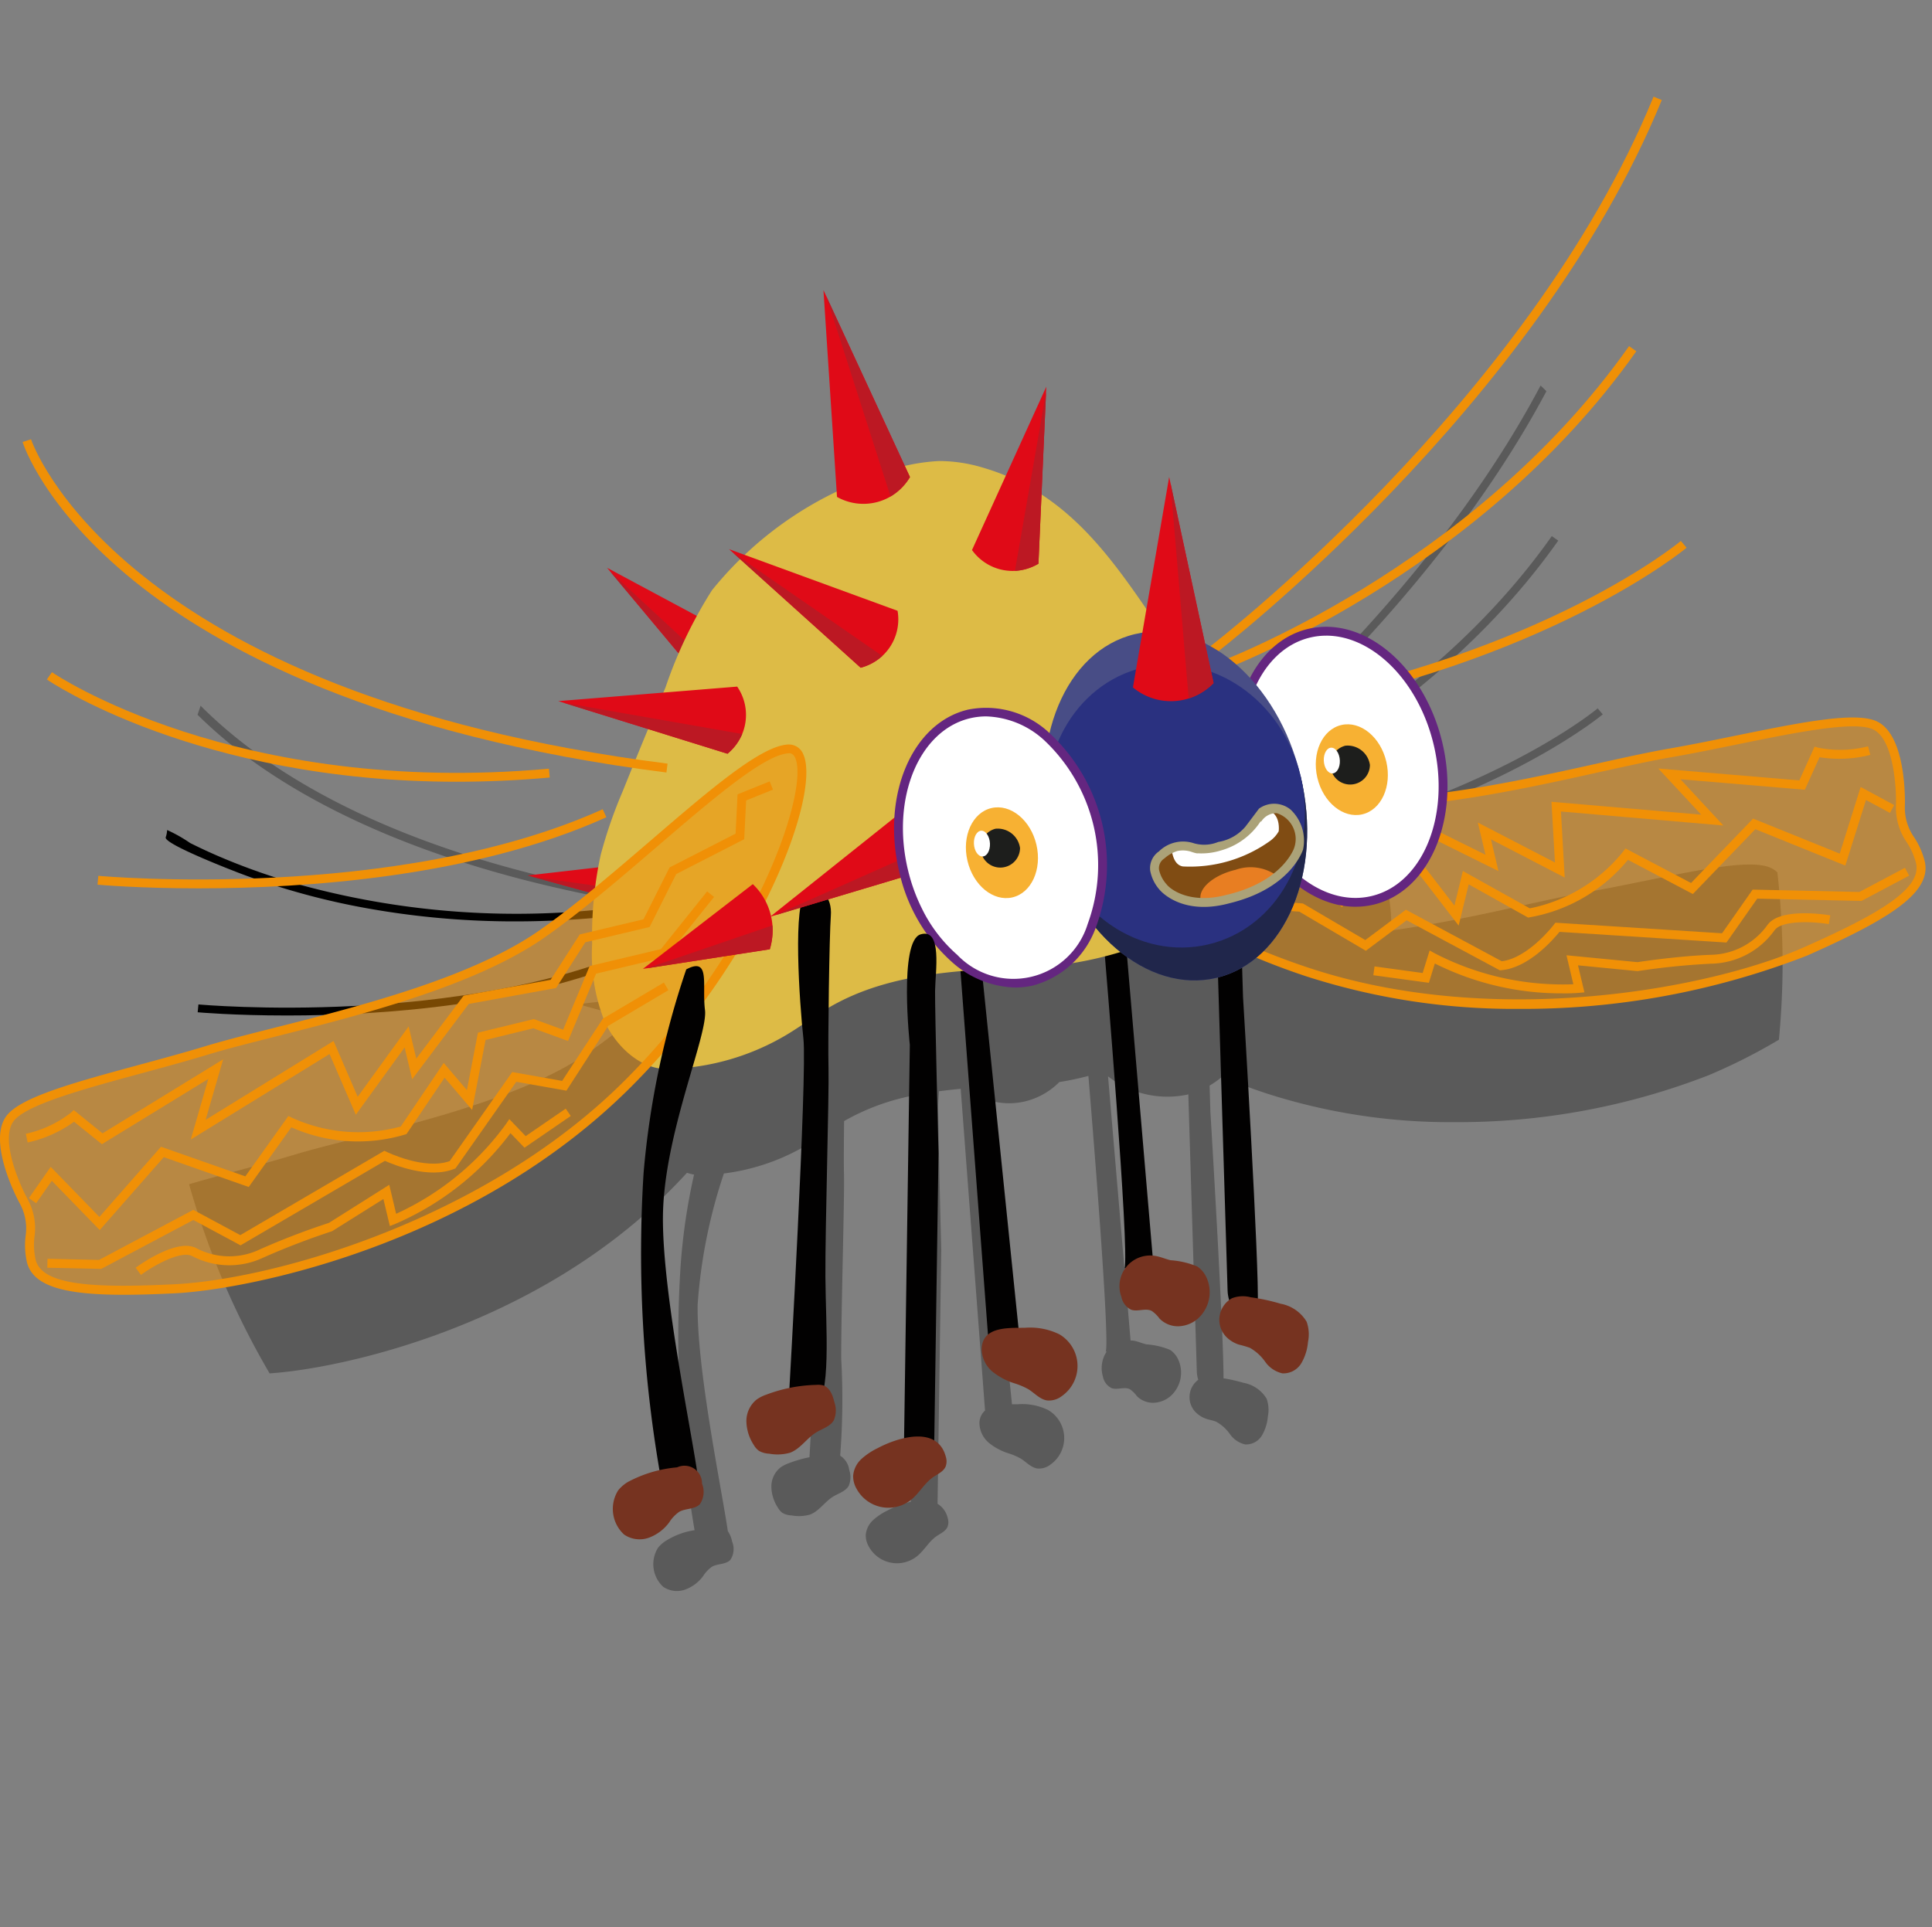 <svg id="electro" xmlns="http://www.w3.org/2000/svg" width="120" height="119.733" viewBox="0 0 120 119.733">
  <rect x="0" y="0" width="120" height="119.733" fill="#808080" stroke="none"/>
  <path id="Path_5189" data-name="Path 5189" d="M22.877,56.44a51.661,51.661,0,0,0,9.131.8c1.623,0,3.328-.073,5.107-.232l-.044-.486A50.955,50.955,0,0,1,17.86,54.746a39.655,39.655,0,0,1-4.483-1.64q-.795-.348-1.571-.737a9.118,9.118,0,0,0-1.425-.805,1.623,1.623,0,0,1-.087.451c-.146.415,4.3,2.122,4.651,2.255a44.554,44.554,0,0,0,7.932,2.17" transform="translate(0)"/>
  <path id="Path_5190" data-name="Path 5190" d="M12.324,62.4l-.046.486c.06.005,2.243.2,5.55.2,5.811,0,15.089-.6,22.4-3.9l-.2-.445c-11.35,5.12-27.539,3.673-27.7,3.659" transform="translate(0)"/>
  <path id="Path_5191" data-name="Path 5191" d="M110.408,54.21a1.572,1.572,0,0,0-.435-.3c-1.2-.534-4.231.086-7.743.8-1.224.25-2.49.508-3.687.716-1.07.185-2.361.472-3.857.8-2.451.543-5.386,1.191-8.277,1.579a10.231,10.231,0,0,0-.271-2.716,9.968,9.968,0,0,0-1.581-3.515c9.982-3.022,14.934-7.145,14.994-7.195l-.316-.372c-.059.05-5,4.161-15,7.153a5.627,5.627,0,0,0-5.282-2.353c4.955-2.646,12.424-7.554,17.832-15.221l-.4-.281c-7.455,10.567-18.867,15.844-22,17.145q-.271-.208-.55-.388c2-1.581,14.961-12.119,22.216-25.759-.119-.12-.242-.237-.362-.355C88.288,37.97,74.758,48.732,73.4,49.791c-.1-.053-.195-.1-.293-.146l-1.9-8.811-.073-.342-1.25,7.258a21.851,21.851,0,0,0-5.763-6.283l.263-5.931L62.16,40.43a11.941,11.941,0,0,0-1.286-.457,8.286,8.286,0,0,0-2.389-.358,7.934,7.934,0,0,0-1.869.269l-4.467-9.658.728,11.115a20.333,20.333,0,0,0-5.094,3.418l-.82-.3.591.532a15.146,15.146,0,0,0-1.526,1.722,10.543,10.543,0,0,0-.865,1.4l-4.9-2.626.189.226,3.761,4.5c-.249.621-.489,1.244-.744,1.848-.039.094-.076.188-.116.282l-5.769.468,4.943,1.537q-.342.826-.682,1.654C25.159,53.584,16.661,48.059,12.46,43.843c-.062.187-.129.373-.189.561.594.586,1.259,1.191,2.026,1.813,4.358,3.529,12.606,8.1,27.357,10.253-.175.431-.358.858-.531,1.29a25.394,25.394,0,0,0-1.207,3.487c-.055.227-.091.459-.135.689l-3.88.446,3.382.929c-.939.764-1.866,1.483-2.754,2.1-3.74,2.6-9.966,4.181-14.511,5.331-1.486.376-2.77.7-3.809,1.016-1.162.352-2.41.691-3.616,1.018-1,.272-1.964.533-2.847.792a50.124,50.124,0,0,0,5,11.751c4.23-.274,16.258-2.759,24.823-11.312.379-.379.745-.763,1.1-1.15a2.9,2.9,0,0,0,.44.112,37.722,37.722,0,0,0-.841,5.757,70.682,70.682,0,0,0,.874,16.336,4.557,4.557,0,0,0-1.683.6,2.006,2.006,0,0,0-.586.489,1.914,1.914,0,0,0,.322,2.428,1.514,1.514,0,0,0,1.358.172,2.439,2.439,0,0,0,1.122-.842,2.063,2.063,0,0,1,.547-.58c.354-.2.845-.127,1.133-.415a1.2,1.2,0,0,0,.121-1.135,1.766,1.766,0,0,0-.27-.663c-.379-2.6-1.929-10.038-1.875-14.063A32.561,32.561,0,0,1,44.962,72.9a13.327,13.327,0,0,0,5.2-1.794c.276-.166.542-.347.81-.525.026.291.052.556.075.77.2,1.8-.636,16.83-.768,19.178a7.662,7.662,0,0,0-1.3.377,2.149,2.149,0,0,0-.5.257,1.511,1.511,0,0,0-.567,1.2,2.435,2.435,0,0,0,.406,1.3,1.04,1.04,0,0,0,.281.323,1.213,1.213,0,0,0,.559.156,2.535,2.535,0,0,0,1.141-.048c.575-.209.922-.795,1.442-1.117.341-.21.776-.325.974-.673a1.369,1.369,0,0,0,.032-.982,1.251,1.251,0,0,0-.562-.891,45.543,45.543,0,0,0,.065-6.011c-.015-2.683.209-9.995.171-11.459-.015-.59-.01-1.9.007-3.311.027-.016.052-.035.079-.05a14.067,14.067,0,0,1,4.237-1.546,29.3,29.3,0,0,0,.143,3.635s-.29,19.941-.315,21.606a6.052,6.052,0,0,0-1.464.551,3.752,3.752,0,0,0-.874.585,1.41,1.41,0,0,0-.46.92,1.388,1.388,0,0,0,.186.72,1.994,1.994,0,0,0,3.007.6c.444-.36.721-.9,1.19-1.229.255-.178.579-.309.7-.6a.821.821,0,0,0,.009-.521,1.4,1.4,0,0,0-.633-.9l.229-15.772s-.2-7.888-.189-8.924c0-.249.03-.58.05-.932q.67-.09,1.348-.15l.144,1.9,1.368,18.086a1.036,1.036,0,0,0-.342.883,1.645,1.645,0,0,0,.612,1.148,3.683,3.683,0,0,0,1.176.623,4,4,0,0,1,.767.325c.347.213.635.56,1.037.62a1.158,1.158,0,0,0,.8-.234,2.017,2.017,0,0,0-.136-3.4,3.66,3.66,0,0,0-1.892-.355c-.109,0-.227,0-.349,0L60.906,68.182a4.736,4.736,0,0,0,1.772.356,4.31,4.31,0,0,0,1-.118,4.479,4.479,0,0,0,2.119-1.2,17.389,17.389,0,0,0,1.806-.381c.185,2.219,1.347,16.317,1.078,17.129l.066-.016a1.844,1.844,0,0,0-.242,1.569,1,1,0,0,0,.534.712c.361.132.793-.1,1.136.068a1.8,1.8,0,0,1,.433.424,1.407,1.407,0,0,0,1.051.419,1.7,1.7,0,0,0,1.06-.426,1.956,1.956,0,0,0,.436-2.313,1.419,1.419,0,0,0-.48-.545,4.637,4.637,0,0,0-1.465-.343c-.266-.063-.519-.177-.788-.228a1.949,1.949,0,0,0-.2-.012l-1.4-16.411a6.014,6.014,0,0,0,4.9,1.14c.03-.007.057-.02.087-.027.055,1.816.149,4.9.227,7.459l.3,9.754a2.041,2.041,0,0,0,.089.526,1.342,1.342,0,0,0-.189,1.984,1.716,1.716,0,0,0,.714.448c.2.065.412.093.6.177a2.594,2.594,0,0,1,.851.774,1.579,1.579,0,0,0,.94.632,1.147,1.147,0,0,0,1.037-.553,2.771,2.771,0,0,0,.369-1.171,2.09,2.09,0,0,0-.074-1.114,2.113,2.113,0,0,0-1.431-.988,10.627,10.627,0,0,0-1.248-.283c.013-2.918-.815-16.559-.815-16.559l-.049-1.625a5.662,5.662,0,0,0,.771-.545c.895.373,1.82.721,2.772,1.035a37.214,37.214,0,0,0,11.646,1.782,42.973,42.973,0,0,0,15.827-2.923,35.181,35.181,0,0,0,4.346-2.2c.145-1.557.228-3.131.228-4.726a50.788,50.788,0,0,0-.324-5.656M75.575,51.54a9.539,9.539,0,0,0-.751-.742c.509-.216,1.176-.512,1.973-.894a5.761,5.761,0,0,0-1.222,1.636" transform="translate(0)" opacity="0.3"/>
  <path id="Path_5192" data-name="Path 5192" d="M60.935,59.824l2.359,23-1.925.145L59.82,62.48l-.194-2.557Z" transform="translate(0)" fill="#020101"/>
  <path id="Path_5193" data-name="Path 5193" d="M68.6,59.084S70.178,77.8,69.847,78.8l1.774-.428-1.7-19.924Z" transform="translate(0)" fill="#020101"/>
  <path id="Path_5194" data-name="Path 5194" d="M76.248,80.183s-.2-6.625-.337-11.03-.31-10.194-.31-10.194L77.047,56.7l.16,5.241s1.036,17.074.911,19.147-1.824.607-1.87-.909" transform="translate(0)" fill="#020101"/>
  <path id="Path_5195" data-name="Path 5195" d="M60.98,83.934a1.865,1.865,0,0,0,.692,1.3,4.179,4.179,0,0,0,1.33.7,4.587,4.587,0,0,1,.868.367c.392.241.718.634,1.173.7a1.3,1.3,0,0,0,.9-.265,2.281,2.281,0,0,0-.153-3.849,4.137,4.137,0,0,0-2.14-.4c-1.049.012-2.735-.1-2.675,1.444" transform="translate(0)" fill="#763320"/>
  <path id="Path_5196" data-name="Path 5196" d="M69.649,80.556a1.132,1.132,0,0,0,.6.805c.408.149.9-.118,1.285.077a2.038,2.038,0,0,1,.489.479,1.6,1.6,0,0,0,1.189.475,1.932,1.932,0,0,0,1.2-.483,2.209,2.209,0,0,0,.493-2.615,1.605,1.605,0,0,0-.542-.616,5.229,5.229,0,0,0-1.657-.388c-.3-.072-.587-.2-.892-.258a1.909,1.909,0,0,0-2.167,2.524" transform="translate(0)" fill="#763320"/>
  <path id="Path_5197" data-name="Path 5197" d="M76.136,83.022a1.948,1.948,0,0,0,.807.507,6.869,6.869,0,0,1,.683.2,2.918,2.918,0,0,1,.962.875,1.786,1.786,0,0,0,1.064.714,1.3,1.3,0,0,0,1.173-.625,3.136,3.136,0,0,0,.416-1.323,2.342,2.342,0,0,0-.084-1.261,2.381,2.381,0,0,0-1.618-1.117,12.1,12.1,0,0,0-1.854-.4,1.882,1.882,0,0,0-1.165.059,1.529,1.529,0,0,0-.384,2.369" transform="translate(0)" fill="#763320"/>
  <path id="Path_5198" data-name="Path 5198" d="M118.038,50.035s.136-4.2-1.608-4.982-7.731.862-12.767,1.735-15.05,3.871-21.821,2.9S65.4,45.23,62.988,46.286,68.944,56.343,81.244,60.4s25.744.992,30.873-1.281,7.672-3.868,7.133-5.653-1.051-1.168-1.212-3.43" transform="translate(0)" fill="#f09006" opacity="0.5"/>
  <path id="Path_5199" data-name="Path 5199" d="M94.328,62.676a42.081,42.081,0,0,1-13.171-2.015C70.282,57.074,62.421,49.669,62.3,47.023a.959.959,0,0,1,.579-.991c1.544-.673,5.58.328,10.252,1.489,2.991.743,6.083,1.512,8.751,1.894,5.1.728,12.195-.842,17.373-1.991,1.692-.374,3.153-.7,4.363-.908,1.353-.235,2.785-.527,4.169-.81,3.973-.809,7.4-1.509,8.757-.905,1.855.827,1.781,4.9,1.772,5.227a3.217,3.217,0,0,0,.541,1.939,4.763,4.763,0,0,1,.659,1.418c.613,2.034-2.207,3.734-7.286,5.985a48.6,48.6,0,0,1-17.9,3.306M64.265,46.361a3.042,3.042,0,0,0-1.167.177.409.409,0,0,0-.249.459c.1,2.124,7.376,9.477,18.481,13.14,11.611,3.83,24.978,1.253,30.675-1.271,4.676-2.072,7.475-3.685,6.981-5.322a4.2,4.2,0,0,0-.592-1.274,3.752,3.752,0,0,1-.632-2.216v-.029c.036-1.118-.155-4.145-1.444-4.722-1.195-.531-4.868.218-8.422.943-1.389.284-2.825.578-4.186.813-1.2.208-2.652.531-4.337.9C94.154,49.121,87,50.7,81.8,49.961c-2.7-.386-5.8-1.159-8.807-1.9-3.488-.867-6.823-1.695-8.731-1.695" transform="translate(0)" fill="#f09006"/>
  <path id="Path_5200" data-name="Path 5200" d="M97.187,54.517l-4.582-2.375.469,1.975-5.247-2.6-5.289,1.555-2.9-1.725-3.992.947L72.691,50.1l-4.745-.037-1.19-2.1-1.791.148-.046-.55,2.144-.177,1.2,2.126,4.607.038L75.769,51.7l3.959-.939,2.884,1.716,5.266-1.548L92.266,53.1l-.475-2,4.79,2.482-.217-3.772,9.3.8L103,47.742l8.76.74.947-2.1.231.069a6.992,6.992,0,0,0,3.09-.087l.141.532a7.771,7.771,0,0,1-3.154.145l-.913,2.022-7.727-.653,2.667,2.874-10.089-.871Z" transform="translate(0)" fill="#f09006"/>
  <path id="Path_5201" data-name="Path 5201" d="M90.6,57.5l-2.7-3.509-2.971.685-1.577,1.674-3.436-2.956-4.337,1.03L71.231,52.43l.229-.5,4.176,1.913,4.426-1.051,3.251,2.8,1.33-1.413,3.478-.8,2.217,2.878.524-2.148L95.02,56.43a9.941,9.941,0,0,0,5.8-3.533l.141-.188,4.074,2.146,3.852-4,5.382,2.175,1.3-4.14,2.082,1.125-.262.485L115.9,49.7l-1.283,4.072-5.59-2.259-3.881,4.027-4.03-2.124A10.178,10.178,0,0,1,95,56.989l-.09.012-3.686-2.063Z" transform="translate(0)" fill="#f09006"/>
  <path id="Path_5202" data-name="Path 5202" d="M93.159,60.28l-5.79-3.108-2.534,1.893L80.7,56.634l-4.331-.3.038-.551,4.517.343L84.8,58.4l2.522-1.884,5.954,3.2c1.655-.2,3.226-2.256,3.241-2.277l.09-.118,10.353.658,1.9-2.714,6.629.147,2.831-1.5.259.486-2.958,1.571-6.478-.142-1.91,2.726L96.863,57.89c-.39.482-1.922,2.243-3.623,2.383Z" transform="translate(0)" fill="#f09006"/>
  <path id="Path_5203" data-name="Path 5203" d="M97.063,61.71a17.5,17.5,0,0,1-7.943-1.855l-.37,1.2L85.3,60.584l.075-.547,2.989.409.433-1.4.3.168a17.3,17.3,0,0,0,8.627,1.931l-.427-1.8,4.411.427c.309-.047,2.6-.386,4.565-.456a4.413,4.413,0,0,0,3.527-1.882l.045-.053c.856-.981,3.535-.566,3.837-.515l-.091.543c-1.026-.171-2.837-.23-3.33.335l-.046.052a4.933,4.933,0,0,1-3.922,2.071,45.525,45.525,0,0,0-4.535.455l-.034.005-.035,0-3.677-.357.4,1.678-.317.029c-.053.005-.426.037-1.024.037" transform="translate(0)" fill="#f09006"/>
  <path id="Path_5204" data-name="Path 5204" d="M47.53,40.54l-9.823-5.266,7.058,8.444A3.1,3.1,0,0,0,47.53,40.54" transform="translate(0)" fill="#e00a17"/>
  <path id="Path_5205" data-name="Path 5205" d="M44.765,43.718l-6.844-8.189,8.274,7.656a3.352,3.352,0,0,1-1.43.533" transform="translate(0)" fill="#bc1823"/>
  <path id="Path_5206" data-name="Path 5206" d="M43.844,53.115,32.772,54.387,43.383,57.3a3.1,3.1,0,0,0,.461-4.188" transform="translate(0)" fill="#e00a17"/>
  <path id="Path_5207" data-name="Path 5207" d="M43.383,57.3,33.092,54.474l11.162,1.575a3.344,3.344,0,0,1-.871,1.253" transform="translate(0)" fill="#bc1823"/>
  <path id="Path_5208" data-name="Path 5208" d="M75.377,40.69l-.334-.438c.2-.15,19.889-15.257,27.662-34.247l.51.21C95.384,25.346,75.576,40.54,75.377,40.69" transform="translate(0)" fill="#f09006"/>
  <path id="Path_5209" data-name="Path 5209" d="M75.554,41.783l-.186-.519c.159-.057,16.016-5.871,25.816-19.761l.45.318c-9.9,14.037-25.919,19.9-26.08,19.962" transform="translate(0)" fill="#f09006"/>
  <path id="Path_5210" data-name="Path 5210" d="M78.942,44.284l-.1-.543C95.91,40.665,104.316,33.677,104.4,33.606l.357.421c-.084.071-8.589,7.153-25.814,10.257" transform="translate(0)" fill="#f09006"/>
  <path id="Path_5211" data-name="Path 5211" d="M64.876,60.043c-4.56.215-9.366.222-13.318,2.507-.912.526-1.755,1.164-2.657,1.708a15.086,15.086,0,0,1-7.444,2.15c-1.666.033-3.151-1.379-3.872-2.88a11.207,11.207,0,0,1-.806-4.888,23.587,23.587,0,0,1,.533-5.538,28.674,28.674,0,0,1,1.365-3.943q1.3-3.236,2.657-6.449a28,28,0,0,1,2.89-6.044,22.372,22.372,0,0,1,9.828-7,12.094,12.094,0,0,1,4.261-1.025,9.387,9.387,0,0,1,2.7.4c6.7,1.928,9.3,7.98,13.19,13.048a31.045,31.045,0,0,1,3.769,5.387,7.018,7.018,0,0,1,.173,6.336,8.1,8.1,0,0,1-2.911,2.733,22.7,22.7,0,0,1-10.359,3.5" transform="translate(0)" fill="#ddbb46"/>
  <path id="Path_5212" data-name="Path 5212" d="M49.013,86.584s1.131-19.84.889-22.05-.692-8.629.195-9.07,1.6.249,1.508,1.431-.188,7.8-.145,9.456-.21,9.925-.193,12.959.409,7.728-.725,8.125-1.529-.851-1.529-.851" transform="translate(0)" fill="#020101"/>
  <path id="Path_5213" data-name="Path 5213" d="M56.549,50l-8.713,6.95,10.543-3.155A3.1,3.1,0,0,0,56.549,50" transform="translate(0)" fill="#e00a17"/>
  <path id="Path_5214" data-name="Path 5214" d="M58.379,53.795l-10.224,3.06,10.3-4.584a3.349,3.349,0,0,1-.074,1.524" transform="translate(0)" fill="#bc1823"/>
  <path id="Path_5215" data-name="Path 5215" d="M89.319,46.2c1.088,4.583-.732,8.939-4.064,9.729s-6.916-2.281-8-6.863.732-8.938,4.065-9.729,6.915,2.282,8,6.863" transform="translate(0)" fill="#fff"/>
  <path id="Path_5216" data-name="Path 5216" d="M84.2,56.33c-3.125,0-6.216-2.98-7.217-7.2-1.121-4.722.793-9.236,4.269-10.061s7.214,2.346,8.335,7.069-.794,9.235-4.269,10.061a4.89,4.89,0,0,1-1.118.13M82.378,39.49a4.292,4.292,0,0,0-1,.116c-3.179.755-4.91,4.971-3.86,9.4s4.492,7.415,7.672,6.659,4.91-4.97,3.859-9.4c-.941-3.966-3.8-6.776-6.672-6.776" transform="translate(0)" fill="#642680"/>
  <path id="Path_5217" data-name="Path 5217" d="M80.786,48.228c1.4,5.9-.942,11.5-5.23,12.519s-8.9-2.937-10.3-8.833.942-11.5,5.23-12.519,8.9,2.937,10.3,8.833" transform="translate(0)" fill="#484d86"/>
  <path id="Path_5218" data-name="Path 5218" d="M86.106,47.316c.358,1.532-.31,3-1.493,3.274s-2.432-.743-2.791-2.276.31-3,1.493-3.274,2.433.744,2.791,2.276" transform="translate(0)" fill="#f7b133"/>
  <path id="Path_5219" data-name="Path 5219" d="M85.088,47.52a1.225,1.225,0,1,1-1.524-1.195,1.4,1.4,0,0,1,1.524,1.195" transform="translate(0)" fill="#1d1e1c"/>
  <path id="Path_5220" data-name="Path 5220" d="M83.221,47.248c.017.442-.193.8-.469.8s-.513-.361-.529-.8.193-.8.468-.8.513.362.53.8" transform="translate(0)" fill="#fff"/>
  <path id="Path_5221" data-name="Path 5221" d="M75.556,60.747c4.288-1.018,6.63-6.623,5.23-12.519L65.258,51.914c1.4,5.9,6.01,9.851,10.3,8.833" transform="translate(0)" fill="#20264b"/>
  <path id="Path_5222" data-name="Path 5222" d="M80.786,48.228c1.127,4.748-1.436,9.421-5.724,10.439s-8.677-2.005-9.8-6.753,1.435-9.421,5.723-10.439,8.678,2.005,9.805,6.753" transform="translate(0)" fill="#2a3180"/>
  <path id="Path_5223" data-name="Path 5223" d="M68.19,51.218c1.088,4.582-.732,8.938-4.064,9.729s-6.916-2.282-8-6.864.732-8.938,4.065-9.729,6.915,2.282,8,6.864" transform="translate(0)" fill="#fff"/>
  <path id="Path_5224" data-name="Path 5224" d="M63.055,61.348A6.112,6.112,0,0,1,59.1,59.739a10.576,10.576,0,0,1-3.249-5.593c-1.12-4.722.795-9.235,4.27-10.06a5.725,5.725,0,0,1,5.086,1.476,11.188,11.188,0,0,1,2.86,12.048,5.739,5.739,0,0,1-3.88,3.606,4.941,4.941,0,0,1-1.134.132m-5.78-4.882a9.164,9.164,0,0,0,2.186,2.855,4.825,4.825,0,0,0,8.1-1.923A10.643,10.643,0,0,0,64.85,45.98a5.572,5.572,0,0,0-3.6-1.475,4.356,4.356,0,0,0-1,.117c-3.179.755-4.911,4.97-3.86,9.4a11.225,11.225,0,0,0,.885,2.447" transform="translate(0)" fill="#642680"/>
  <path id="Path_5225" data-name="Path 5225" d="M64.374,52.475c.358,1.532-.31,3-1.493,3.274s-2.432-.743-2.791-2.276.31-3,1.493-3.274,2.433.744,2.791,2.276" transform="translate(0)" fill="#f7b133"/>
  <path id="Path_5226" data-name="Path 5226" d="M63.356,52.679a1.225,1.225,0,1,1-1.524-1.195,1.4,1.4,0,0,1,1.524,1.195" transform="translate(0)" fill="#1d1e1c"/>
  <path id="Path_5227" data-name="Path 5227" d="M61.489,52.407c.017.442-.193.8-.469.8s-.513-.361-.529-.8.193-.8.468-.8.513.362.53.8" transform="translate(0)" fill="#fff"/>
  <path id="Path_5228" data-name="Path 5228" d="M78.24,50.64c.528-.572,1.168-.478,1.956.083s.471,1.985.471,1.985c-.13.362-.941,2.21-4.065,3.06-.1.028-.2.054-.3.077-2.528.693-3.829-.437-4.067-.74-.566-.717-.805-1.426-.088-1.991a1.871,1.871,0,0,1,1.938-.456,2.559,2.559,0,0,0,1.647-.082c1.488-.4,1.846-1.058,1.861-1.086-.031.058.646-.85.646-.85M74.215,52.8l0,0,0,0m0,0v0m0,0h0" transform="translate(0)" fill="#804c13"/>
  <path id="Path_5229" data-name="Path 5229" d="M76.74,54.036c-1.362.323-2.331,1.157-2.163,1.862a.676.676,0,0,0,.07.155,7.192,7.192,0,0,0,1.655-.208c.1-.023.2-.049.3-.077a7.266,7.266,0,0,0,2.741-1.343,2.791,2.791,0,0,0-2.6-.389" transform="translate(0)" fill="#e87e22"/>
  <path id="Path_5230" data-name="Path 5230" d="M78.24,50.641s-.677.908-.646.85c-.015.027-.373.68-1.861,1.086a2.566,2.566,0,0,1-1.647.082,1.831,1.831,0,0,0-1.317.053c.038.389.179,1.032.705,1.115a8.531,8.531,0,0,0,5.4-1.577,1.862,1.862,0,0,0,.548-.606s.134-.967-.544-1.255-.634.252-.634.252" transform="translate(0)" fill="#fff"/>
  <path id="Path_5231" data-name="Path 5231" d="M80.927,52.8c-.139.384-1,2.346-4.253,3.233-.1.028-.2.054-.3.078-.081.022-.161.042-.239.061-2.836.673-4.1-.881-4.113-.9a2.466,2.466,0,0,1-.582-1.19,1.262,1.262,0,0,1,.541-1.188,2.138,2.138,0,0,1,2.175-.507,2.294,2.294,0,0,0,1.508-.081,2.8,2.8,0,0,0,1.689-.949s.435-.572.668-.886l.176-.235a1.612,1.612,0,0,1,1.972.066,2.655,2.655,0,0,1,.761,2.5m-2.642-1.761a4.336,4.336,0,0,1-2.48,1.8,4.044,4.044,0,0,1-1.41.169c-.04.035-.441-.106-.441-.106a1.707,1.707,0,0,0-.816-.039,2.143,2.143,0,0,0-.818.465.71.71,0,0,0-.335.689,1.981,1.981,0,0,0,.467.915c.3.385,1.564,1.252,3.777.644l.01,0c.094-.022.192-.047.29-.074,2.643-.72,3.546-2.155,3.807-2.715a1.683,1.683,0,0,0-1.044-2.274,1.115,1.115,0,0,0-.951.514" transform="translate(0)" fill="#aba278"/>
  <path id="Path_5232" data-name="Path 5232" d="M70.368,42.705l2.251-13.076,2.757,12.808a3.685,3.685,0,0,1-5.008.268" transform="translate(0)" fill="#e00a17"/>
  <path id="Path_5233" data-name="Path 5233" d="M75.377,42.438,72.7,30.017,73.829,43.39a3.989,3.989,0,0,0,1.548-.952" transform="translate(0)" fill="#bc1823"/>
  <path id="Path_5234" data-name="Path 5234" d="M60.372,34.171l4.614-10.145L64.5,35.02a3.1,3.1,0,0,1-4.127-.849" transform="translate(0)" fill="#e00a17"/>
  <path id="Path_5235" data-name="Path 5235" d="M64.5,35.02l.473-10.662L63.039,35.464a3.351,3.351,0,0,0,1.46-.444" transform="translate(0)" fill="#bc1823"/>
  <path id="Path_5236" data-name="Path 5236" d="M55.749,37.945,45.282,34.117l8.177,7.365a3.1,3.1,0,0,0,2.29-3.537" transform="translate(0)" fill="#e00a17"/>
  <path id="Path_5237" data-name="Path 5237" d="M53.459,41.481l-7.93-7.142,9.27,6.412a3.341,3.341,0,0,1-1.34.73" transform="translate(0)" fill="#bc1823"/>
  <path id="Path_5238" data-name="Path 5238" d="M45.786,42.655l-11.109.9,10.509,3.267a3.1,3.1,0,0,0,.6-4.17" transform="translate(0)" fill="#e00a17"/>
  <path id="Path_5239" data-name="Path 5239" d="M45.186,46.825,34.995,43.656,46.1,45.6a3.341,3.341,0,0,1-.912,1.224" transform="translate(0)" fill="#bc1823"/>
  <path id="Path_5240" data-name="Path 5240" d="M51.988,30.87l-.842-12.85,5.373,11.618a3.343,3.343,0,0,1-4.531,1.232" transform="translate(0)" fill="#e00a17"/>
  <path id="Path_5241" data-name="Path 5241" d="M56.52,29.637,51.308,18.371l4.005,12.472a3.643,3.643,0,0,0,1.207-1.206" transform="translate(0)" fill="#bc1823"/>
  <path id="Path_5242" data-name="Path 5242" d="M41.393,47.991C23.373,45.7,13.472,40.262,8.338,36.1c-5.6-4.532-6.884-8.478-6.936-8.644l.526-.166c.05.158,5.391,15.808,39.535,20.149Z" transform="translate(0)" fill="#f09006"/>
  <path id="Path_5243" data-name="Path 5243" d="M28.368,48.565c-16.152,0-25.357-6.281-25.458-6.353l.315-.452c.112.078,11.37,7.747,30.869,5.994l.05.549c-2.012.18-3.941.262-5.776.262" transform="translate(0)" fill="#f09006"/>
  <path id="Path_5244" data-name="Path 5244" d="M12.333,55.187c-3.741,0-6.21-.222-6.277-.228l.052-.549c.183.016,18.492,1.653,31.328-4.138l.225.5C29.4,54.5,18.9,55.187,12.333,55.187" transform="translate(0)" fill="#f09006"/>
  <path id="Path_5245" data-name="Path 5245" d="M1.46,74.618s-2.011-3.694-.8-5.173,7.294-2.705,12.185-4.188,15.184-3.306,20.8-7.216S46.319,46.67,48.952,46.528s-.8,11.66-9.965,20.812S16.435,79.8,10.832,80.071s-8.592-.007-8.913-1.844.413-1.516-.459-3.609" transform="translate(0)" fill="#f09006" opacity="0.5"/>
  <path id="Path_5246" data-name="Path 5246" d="M7.7,80.436c-3.638,0-5.766-.5-6.056-2.162A4.744,4.744,0,0,1,1.6,76.711a3.217,3.217,0,0,0-.387-1.974C1.056,74.45-.841,70.843.443,69.27c.938-1.149,4.317-2.065,8.229-3.126,1.365-.37,2.775-.753,4.09-1.152,1.175-.356,2.627-.724,4.308-1.149,5.14-1.3,12.181-3.082,16.411-6.029,2.212-1.541,4.629-3.617,6.967-5.625,3.651-3.137,6.8-5.846,8.489-5.937a.964.964,0,0,1,.963.624c1.079,2.42-2.615,12.567-10.719,20.659-9.865,9.852-23.8,12.588-28.336,12.811-1.145.056-2.2.09-3.142.09M49,46.8h-.034c-1.5.081-4.733,2.861-8.16,5.8-2.348,2.017-4.776,4.1-7.011,5.659-4.313,3.005-11.409,4.8-16.591,6.113-1.674.423-3.12.788-4.283,1.142-1.323.4-2.737.784-4.1,1.155-3.5.949-7.12,1.931-7.947,2.943-.894,1.1.3,3.884.832,4.867l.012.025a3.74,3.74,0,0,1,.432,2.263,4.208,4.208,0,0,0,.044,1.4c.295,1.684,3.518,1.867,8.628,1.616,6.224-.306,19.322-4.011,27.973-12.65,8.274-8.263,11.471-18.1,10.6-20.044-.114-.255-.266-.3-.4-.3" transform="translate(0)" fill="#f09006"/>
  <path id="Path_5247" data-name="Path 5247" d="M6.329,71.082,4.6,69.686a7.733,7.733,0,0,1-2.882,1.289l-.114-.54a6.967,6.967,0,0,0,2.8-1.31l.176-.165,1.789,1.448,7.492-4.6-1.09,3.761,7.946-4.9,1.5,3.467,3.164-4.371.475,2,2.944-3.913,5.4-.984L36.01,58.05l3.959-.94,1.62-3.221,4.1-2.1.122-2.441,1.993-.806.207.512-1.667.673-.12,2.408L42,54.3l-1.653,3.289-3.992.948L34.54,61.379l-5.424.988L25.6,67.045l-.469-1.975L22.1,69.251,20.468,65.48l-8.62,5.313,1.091-3.766Z" transform="translate(0)" fill="#f09006"/>
  <path id="Path_5248" data-name="Path 5248" d="M6.194,76.416,3.218,73.355l-.972,1.392-.452-.316,1.355-1.94L6.173,75.6,10,71.241l5.237,1.84,2.674-3.749.211.1a9.939,9.939,0,0,0,6.771.549l2.668-3.947L29,67.722l.686-3.568,3.468-.846,1.823.663,1.647-3.958,4.426-1.051,2.87-3.585.431.344-2.989,3.734-4.337,1.03L35.283,64.67l-2.161-.788-2.962.724-.836,4.348-1.708-2.005-2.365,3.5-.087.03a10.192,10.192,0,0,1-7.069-.447l-2.646,3.708-5.276-1.853Z" transform="translate(0)" fill="#f09006"/>
  <path id="Path_5249" data-name="Path 5249" d="M6.286,78.829l-3.348-.074L2.95,78.2l3.2.071,5.856-3.111,2.918,1.57,8.952-5.241.134.066c.023.012,2.352,1.145,3.919.577L31.815,66.6l3.1.55,2.529-3.864,3.79-2.248.281.475-3.734,2.215-2.6,4.029-3.114-.552-3.776,5.38-.075.03c-1.583.637-3.743-.246-4.308-.5l-8.967,5.25L12.008,75.79Z" transform="translate(0)" fill="#f09006"/>
  <path id="Path_5250" data-name="Path 5250" d="M8.752,79.2l-.326-.445c.248-.181,2.456-1.755,3.66-1.263l.066.027a4.4,4.4,0,0,0,3.994.095,45.474,45.474,0,0,1,4.285-1.644l3.747-2.365.427,1.8a17.253,17.253,0,0,0,6.839-5.6l.19-.283L32.65,70.58l2.488-1.708.313.455L32.577,71.3l-.87-.906a17.708,17.708,0,0,1-7.193,5.655l-.3.116-.4-1.678-3.187,2a45.532,45.532,0,0,0-4.256,1.632,4.937,4.937,0,0,1-4.432-.087l-.066-.026c-.7-.282-2.286.585-3.126,1.2" transform="translate(0)" fill="#f09006"/>
  <path id="Path_5251" data-name="Path 5251" d="M46.759,54.926,39.933,60.19l7.881-1.218a3.969,3.969,0,0,0-1.055-4.046" transform="translate(0)" fill="#e00a17"/>
  <path id="Path_5252" data-name="Path 5252" d="M47.814,58.972l-7.643,1.182,7.806-2.663a4.2,4.2,0,0,1-.163,1.481" transform="translate(0)" fill="#bc1823"/>
  <path id="Path_5253" data-name="Path 5253" d="M42.624,60.222a53.234,53.234,0,0,0-2.65,12.65,80,80,0,0,0,.991,18.491s2.5,2.516,2.426.86S41.109,80.61,41.177,75.509,43.986,64.3,43.788,62.746s.364-3.331-1.164-2.524" transform="translate(0)" fill="#020101"/>
  <path id="Path_5254" data-name="Path 5254" d="M56.153,89.47c.006-.431.358-24.557.358-24.557s-.7-6.455.668-6.867.914,2.339.9,3.511.214,10.093.214,10.093L58.03,89.5Z" transform="translate(0)" fill="#020101"/>
  <path id="Path_5255" data-name="Path 5255" d="M39.06,92.031a2.26,2.26,0,0,0-.663.554,2.163,2.163,0,0,0,.365,2.745,1.71,1.71,0,0,0,1.536.2,2.768,2.768,0,0,0,1.267-.953,2.314,2.314,0,0,1,.62-.656c.4-.228.954-.144,1.28-.469a1.356,1.356,0,0,0,.138-1.284,1.089,1.089,0,0,0-1.547-1.011,7.924,7.924,0,0,0-3,.878" transform="translate(0)" fill="#763320"/>
  <path id="Path_5256" data-name="Path 5256" d="M47.567,86.65a2.384,2.384,0,0,0-.566.29A1.713,1.713,0,0,0,46.36,88.3a2.771,2.771,0,0,0,.459,1.466,1.172,1.172,0,0,0,.318.364,1.383,1.383,0,0,0,.632.177,2.879,2.879,0,0,0,1.291-.055c.651-.235,1.042-.9,1.631-1.263.385-.238.877-.368,1.1-.761a1.54,1.54,0,0,0,.036-1.11c-.1-.444-.3-.952-.742-1.064a1.306,1.306,0,0,0-.385-.021,9.364,9.364,0,0,0-3.134.619" transform="translate(0)" fill="#763320"/>
  <path id="Path_5257" data-name="Path 5257" d="M54.5,89.97a4.283,4.283,0,0,0-.989.661,1.6,1.6,0,0,0-.52,1.042,1.568,1.568,0,0,0,.211.813,2.252,2.252,0,0,0,3.4.676c.5-.407.817-1.019,1.347-1.389.289-.2.654-.35.789-.675a.93.93,0,0,0,.011-.59c-.522-1.994-3.011-1.2-4.248-.538" transform="translate(0)" fill="#763320"/>
  <rect id="Rectangle_2379" data-name="Rectangle 2379" width="120" height="119.733" transform="translate(0)" fill="none"/>
</svg>
